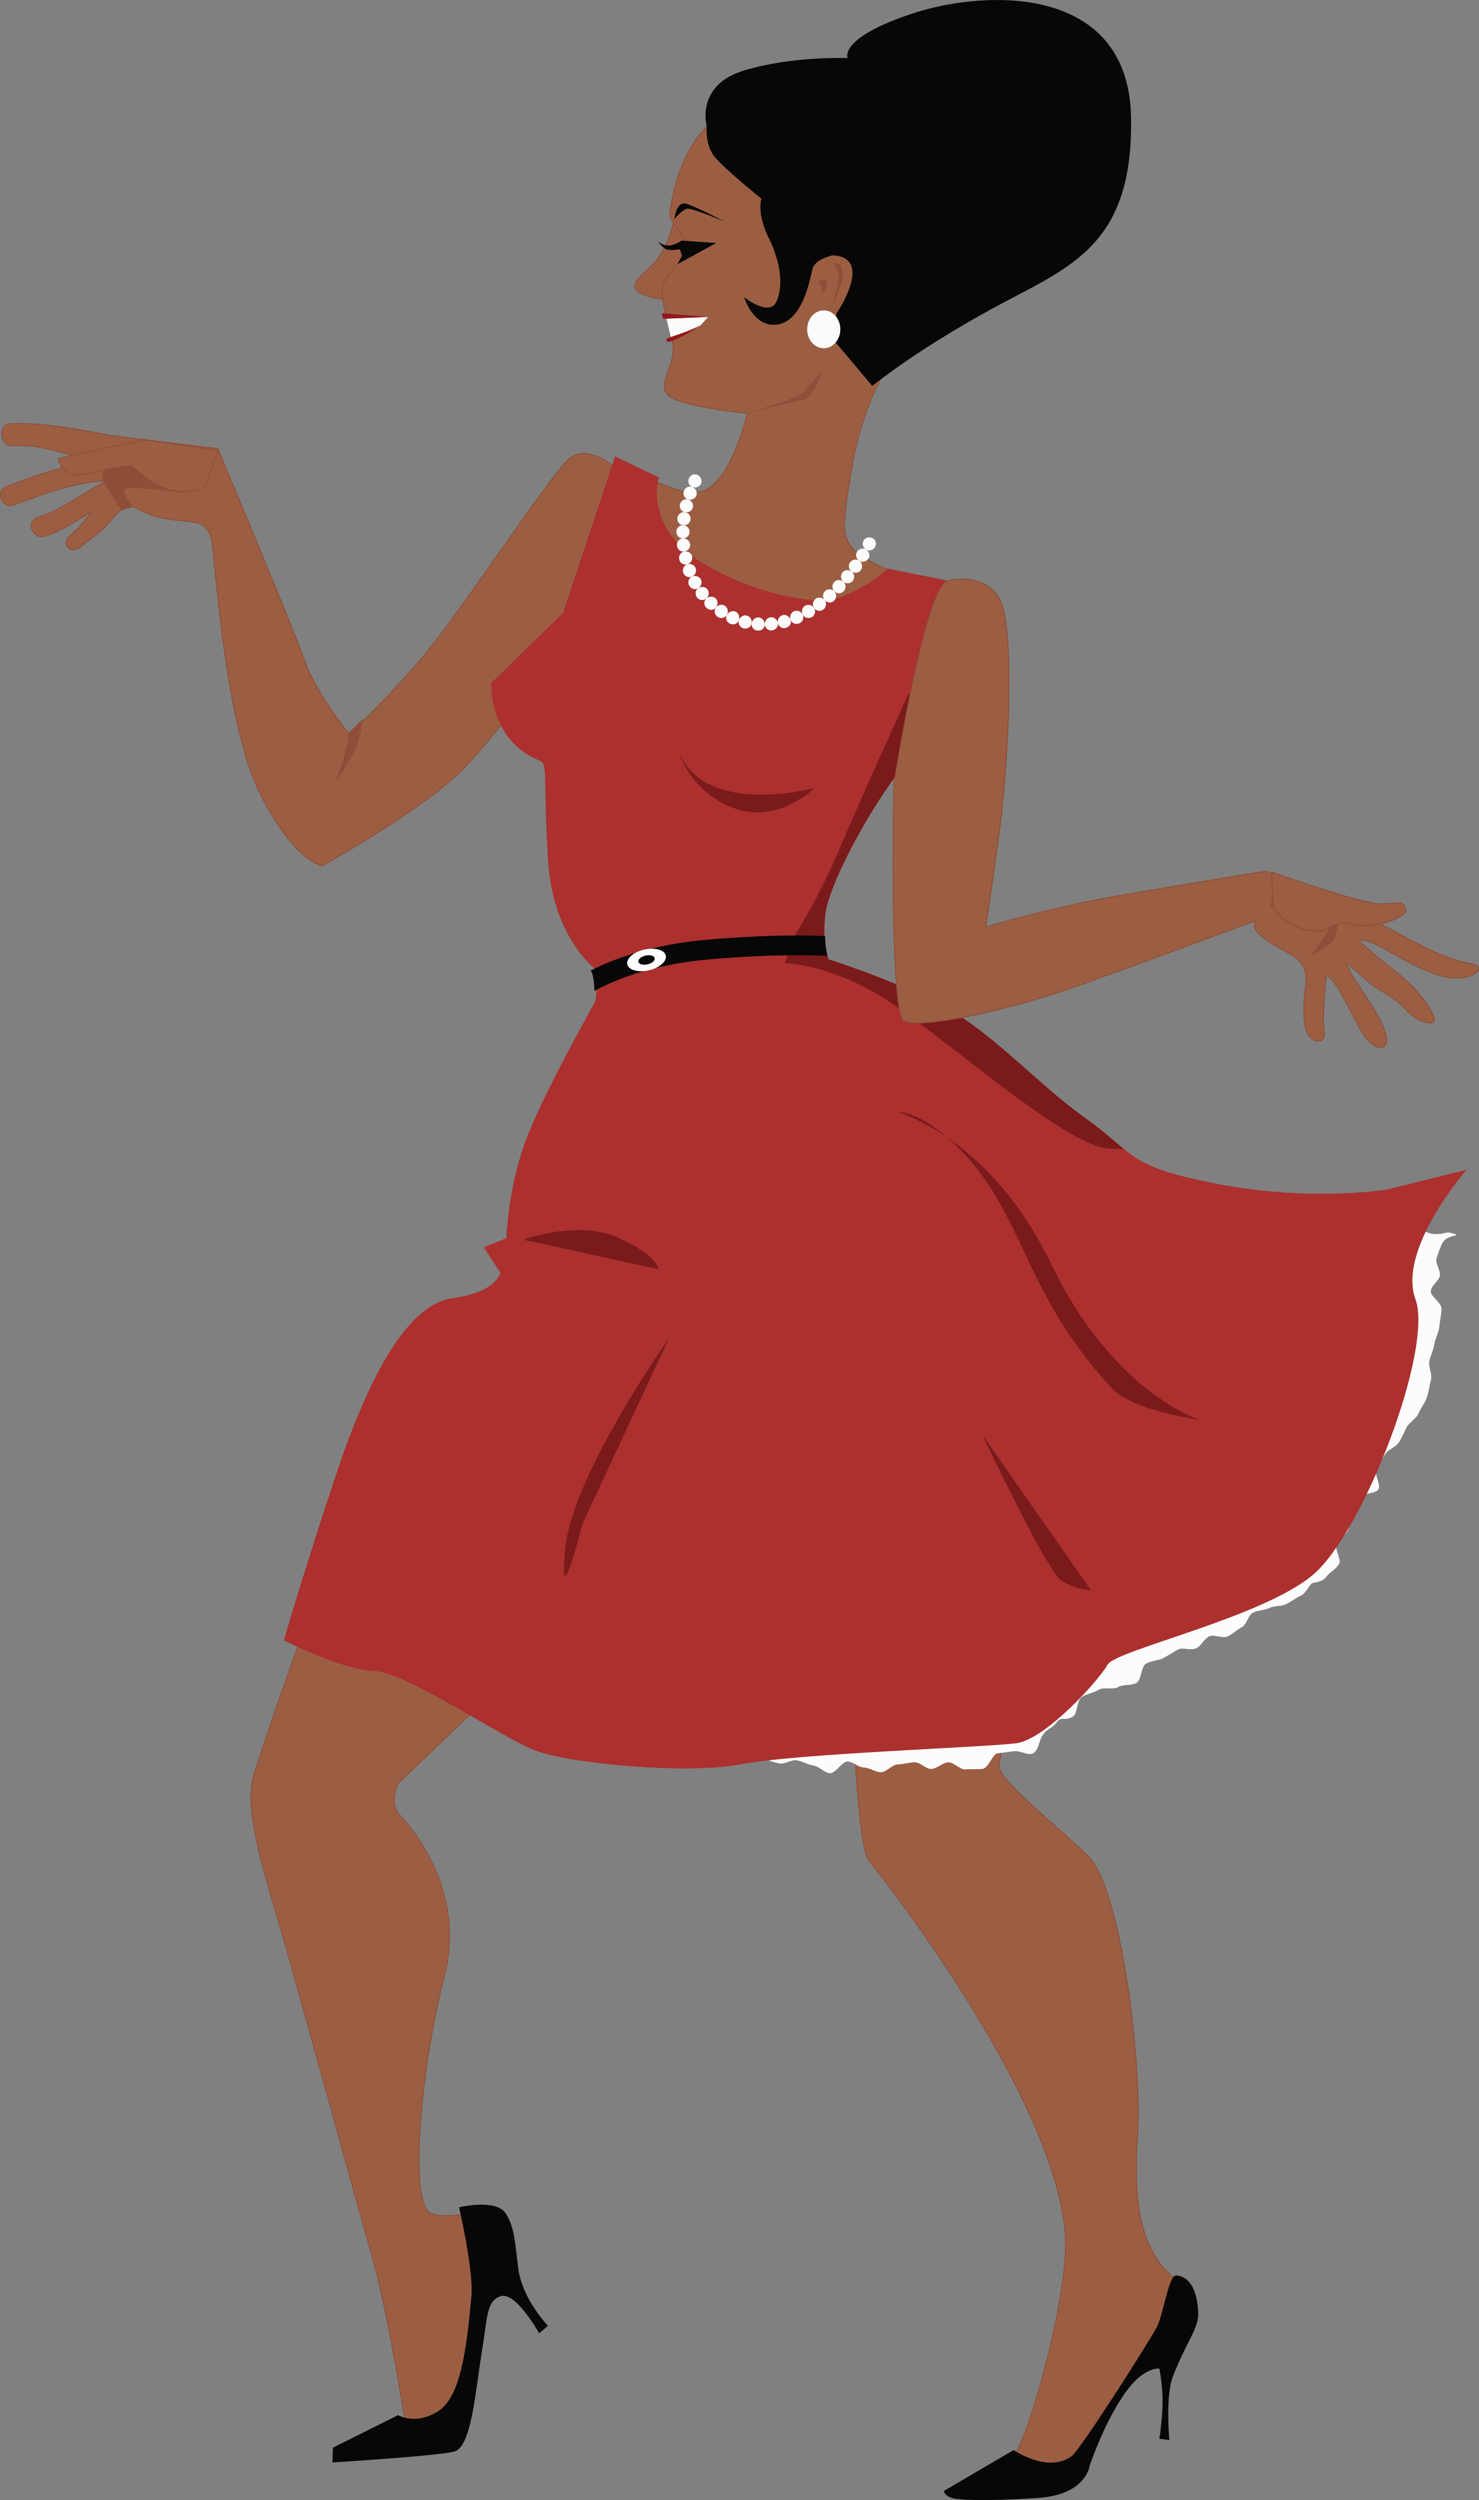 <svg xmlns="http://www.w3.org/2000/svg" width="639.03" height="1080" viewBox="0 0 639.03 1080"><rect x="0" y="0" width="639.03" height="1080" fill="#808080" stroke="none"/><g id="a"/><g id="b"><g id="c"><g id="d"><g><g><g><path d="M245.44 198.62c-8.8 8.25-45.78 64.68-61.31 83.39-15.53 18.71-33.12 35.22-33.12 35.22.0.0-14.38-17.52-19.27-31.54-4.89-14.02-37.62-91.86-37.62-91.86l-46.75-5.75s-28.04-6.1-42.98-4.98c-5.57.41-4.4 9.92 1.14 9.51 12.37-.92 24.03 4.2 36.01 6.81-13.28 1.34-26.27 6.02-38.71 10.75-5.21 1.98-1.94 10.01 3.28 8.03 12.91-4.91 26.49-9.98 40.37-10.47-10.3 4.68-18.95 12.32-30.27 15.89-5.31 1.67-2.01 9.69 3.28 8.03 7.52-2.37 13.88-6.79 20.4-10.78-3.02 3.69-5.87 7.51-9.59 10.57-4.3 3.53.2 8.42 4.53 4.86 4.63-3.81 8.97-6.36 12.72-11 4.04-5 4.5-5.32 10.13-6.42 1.55 1.01 7.91 3.91 9.8 4.35 15.88 3.71 22.56-.73 24.28 12.13 1.73 12.86 6.03 79.13 21.1 108.41 15.07 29.28 26.45 30.21 26.45 30.21.0.0 33.99-18.69 54.8-36.17 20.82-17.47 54.49-69.74 54.49-69.74l19.11-64.47s-13.45-13.23-22.24-4.97z" fill="#9c5e42"/><path d="M139.32 374.16h-.06c-.12-.01-2.96-.29-7.68-4.17-4.33-3.56-11.13-10.99-18.92-26.14-12.67-24.62-17.66-74.55-20.06-98.55-.44-4.39-.79-7.86-1.06-9.92-1.21-9.01-4.78-9.38-12.59-10.18-3.1-.32-6.97-.72-11.55-1.79-1.84-.43-8.07-3.25-9.79-4.34-5.47 1.07-5.95 1.39-9.95 6.33-2.69 3.32-5.67 5.58-8.82 7.96-1.28.97-2.59 1.96-3.93 3.06-2.33 1.91-4.72 1.48-5.88.06-1.02-1.24-1.1-3.4 1.11-5.22 3.13-2.57 5.7-5.75 8.18-8.83.23-.28.46-.57.69-.85-.71.44-1.41.88-2.12 1.32-5.41 3.39-11.01 6.89-17.37 8.89-1.64.52-3.29.16-4.53-.98-1.3-1.19-1.94-3.05-1.59-4.62.3-1.34 1.27-2.33 2.73-2.79 6.65-2.1 12.46-5.66 18.08-9.1 3.63-2.23 7.38-4.52 11.31-6.38-13.79.69-27.36 5.86-39.36 10.42-2.75 1.04-5.01-.6-5.83-2.75-.75-1.98-.32-4.59 2.42-5.63 12.55-4.77 24.89-9.17 37.63-10.64-3.16-.73-6.33-1.62-9.41-2.49-8.23-2.32-16.74-4.72-25.44-4.07-1.62.12-3.02-.57-3.96-1.94-1.13-1.66-1.35-4.02-.52-5.73.63-1.31 1.81-2.1 3.32-2.21 14.8-1.11 42.75 4.92 43.03 4.98l46.85 5.76.04.1c.33.78 32.79 78.01 37.63 91.88 4.58 13.13 17.67 29.55 19.11 31.33 1.73-1.64 18.36-17.48 32.96-35.06 7.31-8.81 19.38-25.98 31.05-42.58 13.17-18.74 25.62-36.45 30.28-40.83 8.83-8.29 22.37 4.84 22.5 4.97l.08.08-19.16 64.62c-.34.52-33.92 52.49-54.52 69.79-20.59 17.29-54.49 36-54.83 36.19l-.05.03zM57.69 218.67l.06.04c1.61 1.05 7.89 3.9 9.74 4.33 4.56 1.06 8.41 1.46 11.5 1.78 7.78.8 11.68 1.2 12.93 10.51.28 2.06.62 5.54 1.06 9.93 2.39 23.97 7.38 73.86 20.02 98.41 14.3 27.79 25.39 29.97 26.25 30.1 1.54-.85 34.54-19.18 54.72-36.12 20.4-17.12 53.57-68.34 54.43-69.68l19.07-64.33c-1.13-1.07-13.69-12.6-21.9-4.89h0c-4.64 4.35-17.07 22.04-30.23 40.77-11.67 16.61-23.74 33.78-31.07 42.61-15.36 18.5-32.96 35.07-33.14 35.23l-.15.14-.13-.16c-.14-.18-14.45-17.71-19.3-31.6-4.75-13.63-36.23-88.54-37.58-91.75l-46.65-5.74c-.3-.06-28.2-6.08-42.94-4.98-1.75.13-2.6 1.16-3.01 2-.77 1.59-.56 3.8.5 5.35.86 1.26 2.14 1.89 3.62 1.78 8.76-.66 17.31 1.75 25.57 4.08 3.43.97 6.98 1.97 10.5 2.73l-.02.37c-13.1 1.32-25.76 5.83-38.66 10.74-2.5.95-2.89 3.33-2.2 5.15.75 1.98 2.83 3.49 5.35 2.53 12.31-4.68 26.25-9.98 40.43-10.49l.08.36c-4.22 1.92-8.24 4.38-12.13 6.76-5.64 3.45-11.47 7.03-18.16 9.14-1.71.54-2.29 1.66-2.48 2.51-.32 1.44.27 3.15 1.48 4.26 1.16 1.06 2.64 1.38 4.16.9 6.31-1.99 11.89-5.48 17.28-8.85 1.02-.64 2.04-1.28 3.07-1.91l.24.28c-.46.57-.93 1.14-1.39 1.71-2.49 3.09-5.07 6.28-8.23 8.88-2.03 1.66-1.99 3.55-1.06 4.69 1.04 1.27 3.21 1.64 5.35-.12 1.34-1.1 2.66-2.1 3.94-3.07 3.14-2.37 6.1-4.62 8.75-7.9 4.1-5.07 4.57-5.37 10.24-6.48h.07z" fill="#8f4e38"/></g><path d="M51.12 194.74s-8.71 9.43-6.53 13.06c2.18 3.63 7.62 12.33 7.62 12.33l5.44-1.27s-5.08-5.62-3.63-7.44c1.45-1.82 24.67 1.45 24.67 1.45l7.26-2.54-8.34-9.43s-17.78-10.88-26.49-6.17z" fill="#8f4e38"/><path d="M156.7 310.84l-.19-.02c-3.7 3.67-6.04 5.87-6.04 5.87.25 6.13-5.74 21.91-5.74 21.91.0.0 8.16-12.52 9.8-17.42 1.63-4.9 2.18-10.34 2.18-10.34z" fill="#8f4e38"/></g><g><path d="M274.5 122.51s-2.59 3.66 7.77 6.16c4.3 1.04 14.75 1 14.75 1l9.68-14.94-4.85-16.23-10.48-3.84s-1.75 10.01-7.5 17.41c-3.75 4.82-8.84 7.77-9.37 10.44z" fill="#9c5e42" fill-rule="evenodd"/><path d="M296.89 129.86c-1.18.0-10.66-.03-14.67-1-4.65-1.12-7.36-2.62-8.04-4.45-.39-1.03.03-1.8.14-1.98.33-1.54 2.03-3.1 4.17-5.07 1.68-1.54 3.58-3.29 5.23-5.41 5.66-7.27 7.45-17.22 7.47-17.32l.04-.23 10.79 3.95 4.9 16.41-.05.07-9.74 15.03h-.23zm-22.24-7.24s-.48.71-.11 1.67c.44 1.17 2.15 2.84 7.77 4.2 4 .96 13.48.99 14.6.99l9.58-14.78-4.79-16.05-10.18-3.73c-.3 1.53-2.25 10.53-7.5 17.27-1.67 2.15-3.58 3.91-5.27 5.46-2.11 1.94-3.78 3.47-4.06 4.9l-.03.07z" fill="#8f4e38"/></g><g><path d="M365.33 587.49s.48 204.71 10.17 216.37c9.68 11.66 82.68 106.7 84.86 163.3.99 25.61-15.41 84.08-21.84 92.86-3.15 4.3-6.65 5.43-6.65 5.43l28.34 1.08s28.97-45.59 38.51-52.07c9.55-6.47 23.33-20.16 10.85-28.74-17.35-11.93-19.94-34.52-18.03-64.38 1.91-29.87-7.2-105.5-21.16-119.25-13.97-13.76-38.63-32.76-38.68-39.16-.05-6.4 36.08-163.41 36.03-170.87-.06-7.46-102.39-4.55-102.39-4.55z" fill="#9c5e42" fill-rule="evenodd"/><path d="M460.31 1066.72l-28.45-1.08-.05-.37s3.49-1.17 6.56-5.36c3.14-4.29 8.89-21.14 13.67-40.06 5.6-22.18 8.57-41.38 8.13-52.69-.9-23.48-14.59-57.51-39.59-98.41-19.82-32.43-40.72-59.34-45.23-64.77-9.62-11.57-10.19-208.12-10.21-216.49v-.18h.18c3.89-.12 95.42-2.64 102.15 3.85.29.28.43.57.43.88.03 3.9-9.68 47.99-19.06 90.63-8.74 39.69-16.99 77.19-16.97 80.24.03 4.3 11.89 14.83 23.35 25.02 5.35 4.75 10.88 9.67 15.28 14 6.19 6.1 12.23 25.66 16.59 53.69 3.74 24.09 5.6 50.5 4.63 65.71-1.65 25.81-.62 51.45 17.95 64.22 3.37 2.32 5.07 5.17 5.06 8.48-.02 7.24-8.23 15.38-15.91 20.58-9.4 6.38-38.17 51.56-38.46 52.01l-.06.09zm-27.59-1.42 27.38 1.04c1.47-2.3 29.24-45.75 38.5-52.03 7.25-4.91 15.72-13.16 15.74-20.27.01-3.18-1.64-5.92-4.9-8.16-8.24-5.67-13.58-14.03-16.31-25.58-2.33-9.85-2.89-21.87-1.8-38.97.97-15.19-.89-41.56-4.63-65.63-4.34-27.95-10.35-47.44-16.48-53.48-4.39-4.33-9.92-9.24-15.26-13.99-12.05-10.71-23.44-20.84-23.47-25.3-.02-3.1 8.23-40.61 16.98-80.33 9.38-42.62 19.08-86.69 19.05-90.55.0-.21-.11-.41-.32-.62-6.48-6.25-96.98-3.88-101.7-3.76.02 7.15.72 204.74 10.12 216.06 4.52 5.44 25.43 32.37 45.26 64.82 11.24 18.4 20.27 35.48 26.81 50.77 8.01 18.71 12.33 34.8 12.83 47.82.44 11.34-2.53 30.58-8.14 52.8-4.87 19.27-10.52 35.79-13.73 40.19-2.28 3.11-4.71 4.58-5.94 5.17z" fill="#8f4e38"/></g><path d="M581.53 534.09c3.81-1.19 3.27.65 7.26.65s3.99-4.54 7.97-4.54 3.99 1.1 7.98 1.1 3.99.38 7.98.38 4 1.43 7.99 1.43 3.8-1.42 7.58-.13c3.36 1.15-2.84.14-4.97 3.82-1.02 1.78-1.79 4.32-2.63 6.82-.7 2.08 1.74 4.94 1.44 7.45-.26 2.2-4.15 4.49-3.92 6.99.21 2.26 4.67 4.68 4.63 7.44-.03 2.38-.75 5.05-.97 7.7-.2 2.42-1.76 4.89-2.12 7.47-.35 2.45-1.66 4.82-2.18 7.34-.49 2.45 1.35 5.55.7 8.02-.64 2.44-.95 5.18-1.75 7.58-.8 2.42-2.64 4.63-3.61 6.95-.99 2.36-4 3.83-5.17 6.03-1.21 2.28-2.09 4.72-3.5 6.75-1.28 1.85-4.52 2.75-5.83 4.97-1.18 2-2.51 4.14-3.7 6.35-1.12 2.08 1.99 6.44.88 8.64-1.09 2.14-7.58 1.63-8.65 3.81-1.07 2.18-1.12 4.88-2.17 7.04-1.08 2.22-1.34 4.79-2.4 6.92-1.11 2.25-3.78 3.58-4.85 5.64-1.19 2.29 2.2 6.89 1.08 8.85-1.35 2.35-4.12 3.63-5.36 5.34-1.9 2.62-4.51 2.43-6.08 2.96-1.48.49-2.64 4.38-5.47 5.65-1.93.87-3.84 2.41-6.19 3.53-2.03.97-4.89.53-7.13 1.62-2.08 1.01-4.81.9-6.98 1.97-2.13 1.04-2.72 5.26-4.86 6.31-2.16 1.07-3.94 2.9-6.05 3.93-2.21 1.09-5.93-1.01-7.98.0-2.29 1.12-3.53 4.12-5.5 5.07-2.49 1.2-5.87-.31-7.64.47-1.83.81-4.02 2.43-6.73 3.86-2.09 1.1-5.09 1.07-7.5 2.41-2.17 1.2-1.87 7.02-4.17 8.33-2.22 1.26-5.63.48-7.87 1.78-2.26 1.31-6.12-.15-8.29 1.13-2.33 1.36-5.13 1.76-7.22 3-2.47 1.46-1.99 7.38-3.91 8.53-4.04 2.42-4.77-.42-7.16 2.6-2.55 3.23-3.35 1.92-6.08 5.6-1.51 2.03-1.47 5.91-3.81 7.58-2.16 1.54-5.55-1.1-8.42-.75-1.9.23-4.32.59-7.2.94-2.17.27-3.91 6.41-6.53 6.71-2.27.26-4.78-.02-7.32.23-2.32.23-5.09-3.28-7.59-3.07-2.35.2-4.6 2.68-7.07 2.86-2.37.16-4.98-3.02-7.45-2.89-2.39.12-4.76.86-7.21.94-2.41.08-4.77 3.33-7.21 3.35-2.43.02-4.86-1.95-7.28-1.99-2.44-.05-4.73-2.53-7.14-2.64-2.32-.12-5.23 5.37-7.77 5.06-2.35-.28-4.53-2.91-7.01-3.32-2.37-.39-4.62-1.72-7.06-2.21-2.38-.47-5.42 1.86-7.82 1.32-9.56-2.17-20.14-9.45-31.36-11.34 3.07.51-11.06-4.25-7.97-2.29-1.24-.78-7.25-.05-9.52-1.33 3.4 2.77 44.9-35.98 48.47-38.93 12.89-10.65 27.99-18.16 42.28-26.67 47.91-28.55 86.19-71.5 134.16-99.77 24.21-14.27 41.43-38.78 68.95-47.36z" fill="#fcfcfc" fill-rule="evenodd"/><g><path d="M309.81 600.69s-59.52 94.13-92.54 126.15c-33.02 32.02-45.11 43.38-45.11 43.38.0.0-4.53 8.38.63 13.88 5.16 5.5 28.83 32.92 19.11 69.94-9.7 37.03-15.92 98.7-5.37 102.23 10.55 3.53 26.84-5.55 28.6 6.24 1.76 11.79-13.24 47.59-13.71 62.5-.48 14.92 4.38 30.01-6.28 29.67-10.66-.33-19.12-2.74-19.12-2.74.0.0-7.97-51.45-14.69-75.13-6.71-23.68-35.41-128.07-41.19-147.45-5.79-19.39-14.5-47.39-10.86-61.15 3.64-13.76 40.67-119.45 58.94-157.27 18.26-37.83 141.58-10.26 141.58-10.26z" fill="#9c5e42" fill-rule="evenodd"/><path d="M195.5 1054.87c-.12.0-.24.0-.36.0-10.56-.33-19.08-2.72-19.16-2.74l-.12-.03-.02-.12c-.08-.51-8.04-51.71-14.68-75.11-2.53-8.9-8.08-28.94-14.51-52.14-10.28-37.07-23.07-83.22-26.68-95.31l-.73-2.45c-5.75-19.23-13.63-45.56-10.13-58.8 3.48-13.18 40.25-118.59 58.95-157.3 4.19-8.68 14.27-14.63 29.96-17.66 12.52-2.42 28.62-3.01 47.86-1.76 32.75 2.14 63.66 8.99 63.97 9.06l.26.06-.14.23c-.6.94-59.91 94.51-92.56 126.18-31.97 31.01-44.47 42.78-45.09 43.36-.27.52-4.25 8.45.61 13.64 2.81 3 9.92 11.25 15.17 23.2 6.77 15.41 8.11 31.2 3.99 46.92-4.88 18.62-8.82 43-10.28 63.64-1.61 22.82.13 36.81 4.78 38.36 4 1.34 8.79.85 13.43.38 7.3-.74 14.19-1.44 15.3 6.01.95 6.37-3 19.82-6.81 32.84-3.29 11.21-6.68 22.8-6.9 29.7-.13 3.99.12 7.92.36 11.72.47 7.3.87 13.6-1.91 16.47-1.09 1.12-2.58 1.67-4.56 1.67zm-19.3-3.08c1.05.29 9.11 2.39 18.95 2.7 2.05.07 3.57-.44 4.64-1.55 2.66-2.75 2.27-8.98 1.81-16.18-.24-3.81-.49-7.75-.37-11.75.22-6.94 3.62-18.56 6.92-29.79 3.8-12.98 7.74-26.39 6.8-32.68-1.06-7.1-7.47-6.45-14.89-5.69-4.67.48-9.51.97-13.58-.4-10.77-3.6-4.44-65.5 5.25-102.46 9.41-35.87-12.22-62.47-19.07-69.77-5.19-5.54-.7-14.02-.66-14.1l.04-.05c.12-.11 12.47-11.72 45.11-43.37 31.84-30.88 89.08-120.71 92.36-125.88-3.08-.67-32.54-6.96-63.66-8.99-19.21-1.25-35.28-.67-47.76 1.75-15.56 3.01-25.55 8.89-29.69 17.46-18.69 38.7-55.44 144.07-58.92 157.24-3.47 13.13 4.39 39.41 10.13 58.6l.73 2.45c3.61 12.09 16.4 58.24 26.68 95.31 6.43 23.2 11.99 43.23 14.51 52.14 6.49 22.87 14.23 72.24 14.67 75.04z" fill="#8f4e38"/></g><g><path d="M389.66 149.3s-15.36 18.21-21.07 49.99c-5.32 29.6-4.53 33.02.65 38.54 5.18 5.52 25.33 12.59 25.33 12.59l-76.11 34.03-52.94-54.2 6.71-28.11s21.26 13.22 31.37 10.02c12.5-3.95 19.28-33.59 19.28-33.59.0.0-27.12-2.66-33.54-7.31-6.43-4.64 2.66-12.83 1.42-22.4-1.6-12.38-8.35-22.39-2-29.95 6.39-7.59 9.03-13.55 9.03-13.55.0.0-8.41-9.38-8.3-12.59.1-3.21 2.59-24.61 15.88-38.12 13.29-13.52 31.87-24.71 62.44-8.74 30.58 15.98 40.46 76.31 31.52 87.82-8.94 11.5-9.68 15.55-9.68 15.55z" fill="#9c5e42" fill-rule="evenodd"/><path d="M318.42 284.69l-53.11-54.37 6.8-28.48.23.14c.21.13 21.3 13.14 31.21 10 11.7-3.7 18.45-30.56 19.1-33.24-2.77-.28-27.25-2.87-33.42-7.32-3.77-2.72-2.36-6.64-.74-11.18 1.22-3.41 2.61-7.27 2.08-11.35-.51-3.93-1.52-7.57-2.5-11.09-2.06-7.4-3.85-13.78.55-19.01 5.82-6.91 8.55-12.54 8.95-13.4-.93-1.05-8.37-9.52-8.27-12.63.15-4.81 3.3-25.4 15.94-38.25 8.29-8.43 16.18-13.35 24.83-15.48 11.44-2.82 23.81-.62 37.84 6.7 21.92 11.45 30.31 43.07 32.36 52.49 3.52 16.17 3.21 30.48-.78 35.61-8.78 11.3-9.63 15.43-9.64 15.47v.05l-.04.04c-.15.18-15.39 18.54-21.03 49.9-5.23 29.13-4.66 32.77.6 38.38 5.09 5.43 25.05 12.47 25.25 12.54l.46.16-76.67 34.28zm-52.69-54.49 52.78 54.03 75.55-33.78c-3.09-1.11-20.16-7.38-24.95-12.48-5.37-5.73-5.97-9.4-.7-38.71 5.53-30.78 20.29-49.09 21.08-50.05.12-.52 1.26-4.72 9.7-15.58 3.86-4.97 4.15-19.48.71-35.3-2.04-9.38-10.4-40.86-32.16-52.23-31.42-16.41-49.75-3.97-62.22 8.7-12.55 12.76-15.68 33.21-15.83 37.99-.1 3.1 8.17 12.36 8.25 12.45l.08.09-.05.11c-.03.06-2.73 6.08-9.06 13.6-4.27 5.07-2.51 11.36-.48 18.65.99 3.53 2 7.18 2.52 11.14.54 4.17-.86 8.08-2.1 11.53-1.64 4.57-2.93 8.18.6 10.73 6.31 4.56 33.18 7.24 33.45 7.27l.22.02-.05.21c-.28 1.21-6.95 29.79-19.41 33.73-1.12.36-2.38.51-3.72.51-10.17.0-25.43-9.1-27.59-10.42l-6.63 27.75z" fill="#8f4e38"/></g><path d="M355.18 160.03s-3.65 12.03-8.02 12.75c-4.37.73-26.23 6.19-26.23 6.19.0.0 23.68-6.56 26.23-9.47 2.55-2.91 8.02-9.47 8.02-9.47z" fill="#8f4e38" fill-rule="evenodd"/><g><path d="M362.96 114.16s2.5 3.57.35 8.93c-2.14 5.36-3.57 8.21-3.57 8.21.0.0 3.57-11.43 2.5-13.57-1.07-2.14-2.5-4.28-2.5-4.28l3.21.71z" fill="#8f4e38" fill-rule="evenodd"/><path d="M355.45 120.59s-2.86.72-1.07 2.5c1.79 1.79.0 3.57.0 3.57 2.86-.71 4.64-6.07 1.07-6.07z" fill="#8f4e38" fill-rule="evenodd"/></g><path d="M265.75 197.13l18.91 9.13s-6.6 20.4 17 35.74c19.38 12.6 45.33 18.72 57.11 16.96 11.79-1.76 24.91-13.29 24.91-13.29l25.44 5.07s-10.72 69-22.98 85.68c-12.26 16.68-28.13 46.05-29.6 58.8-1.47 12.75 1.53 19.25 1.53 19.25.0.0 23.24 7.14 46.35 18.54 23.11 11.4 42.64 34.42 64.55 50.05 21.91 15.62 17.47 20.82 57.77 28.5 40.29 7.67 72.46 2.3 72.46 2.3l34.4-8.51s-29.89 34.26-22.04 55.84c7.85 21.58-22.39 100.63-44.31 119.14-21.92 18.51-85.3 32.5-88.7 38.79-3.4 6.29-26.62 32.22-39.48 33.94-12.85 1.73-95.08 4.46-118.69 9.04-23.62 4.59-74.67-.23-89.42-6.03-14.75-5.8-55.47-33.76-69.32-34.2-13.85-.44-38.98-13.29-38.98-13.29.0.0 8.64-30.07 22.78-72.29 14.14-42.22 30.82-72.89 50.1-75.49 19.29-2.58 20.62-11.08 20.62-11.08l-7.12-10.89 9.73-3.96s.65-20.25 7.68-40.29c7.03-20.04 30.76-61.96 30.76-61.96l1.47-12.75s-19.84-13.43-21.93-48.7c-2.08-35.27-.01-40.31-3.21-42.44-22.39-8.53-21.36-33.65-21.36-33.65l31.14-30.37 22.41-67.56z" fill="#ab302e" fill-rule="evenodd"/><path d="M409.13 491.29c-7.41-6.47-14.84-10.61-22.04-11.18.0.0 9.37 2.48 22.04 11.18zm76.36 5.01c-4.3-3.49-8.76-7.72-16.52-13.25-21.91-15.63-41.45-38.65-64.55-50.05-23.11-11.4-46.35-18.54-46.35-18.54.0.0-3-6.49-1.53-19.25 1.47-12.75 17.34-42.12 29.6-58.8 4.69-6.39 9.16-20.45 12.89-35.37l-6.61-1.13s-21.33 46.91-29.85 67.17c-8.53 20.26-18.32 35.57-18.32 35.57l-5.14 13.48s20.26.0 45.84 17.06c25.59 17.06 75.7 61.84 93.83 62.9 1.94.12 4.22.18 6.7.21zm-26.96 186.38c6.4 4.26 12.8 4.26 12.8 4.26l-46.92-67.17s27.72 58.64 34.12 62.91zm-206.84-24.53 37.32-79.96s-41.58 58.64-44.78 90.63c-3.19 31.98 7.47-10.67 7.47-10.67zm202.58-111.95c-13.85-28.81-31.43-45.51-45.13-54.93 34.28 29.95 30.39 64.75 71.55 108.7 8.78 9.37 37.55 13.39 37.55 13.39.0.0-37.32-11.73-63.97-67.17zm-187.65-11.73c-17.06-7.46-40.52 1.06-40.52 1.06l58.64 12.79s-1.07-6.39-18.12-13.86z" fill="#7a1a1b"/><g><path d="M437.98 1058.39l-30.23 17.69s.51 2.91 5.83 3.46c10.01 1.05 28.85.03 35.75-.54 20.11-1.63 21.48-13.84 21.48-13.84.0.0 7.31-21.96 17.61-34.43 6.66-8.06 12.47-7.59 12.47-7.59.0.0 1.96 8.8 1.29 18.43-.68 9.63-1.29 11.94-1.29 11.94l4.34.54s-1.75-19.14 1.58-27.59c6.01-15.25 11.09-20.62 10.89-27.18-.19-6.56-1.98-15.67-9.49-16.33-3.29-.3-5.53 17-8.44 22.44-2.92 5.44-32.59 52.64-36.84 55.72-10.26 7.42-24.95-2.71-24.95-2.71z" fill="#070707" fill-rule="evenodd"/><path d="M198.37 953.5s16.1-3.82 20.17 2.72c4.06 6.53 4 13.37 5.42 23.94 1.77 13.15 12.8 24.54 12.8 24.54l-3.8 3.26s-10-18-16.47-16.07c-6.46 1.93-5.77 8.89-8.41 24.81-2.64 15.92-4.33 40.47-11.85 42.36-7.53 1.9-52.58 4.67-52.58 4.67l.2-6.39 28.18-14.04s7.32 4.5 17.12-1.59c9.8-6.09 12.41-26.35 14.54-49.81 1.01-11.08-5.33-38.38-5.33-38.38z" fill="#070707" fill-rule="evenodd"/></g><g><path d="M635.95 416.42c-18.69-3.26-35.91-17.52-53.4-23.3l-35.29-16.71s-.79.11-2.26.31c0-.04.02-.08.03-.13-10.31 1.67-36.66 5.99-61.67 10.34-31.99 5.57-57.47 13.54-57.47 13.54.0.0 1.38-8.73 5.63-39.31 4.26-30.58 7.31-91.92-.02-103.12-7.33-11.2-21.71-7.27-21.71-7.27-9.9.79-23.63 88.11-23.63 88.11.0.0-2.03 98.67 4.44 102.17 6.47 3.49 44.01-4.09 75.08-15.17 25.94-9.25 64.25-23.46 76.19-27.9.0-.05.01-.11.02-.16.41-.13.63-.2.63-.2.0.0-2.67 3.62 4.04 7.95 1.82 1.72 9.1 5.57 10.42 6.3 6.9 3.81 7.95 8.56 7.06 14.88-.86 6.08-1.15 11.53.09 17.63 1.3 6.41 9.28 7.48 7.98 1.09-.83-4.08.39-20.09 1-24.16 2.63.57 7.23 9.09 13.87 21.98 6.17 11.97 13.23 11.11 11.97 4.72-2.06-10.51-13.62-22.57-17.6-32.33 3.17 2.72 6.32 5.47 9.54 8.17 7.08 5.94 10.8 5.9 16.77 12.55 4.63 5.18 14.88 8.71 11.25 1.45-3.68-7.35-10.84-14.38-17.83-19.66-4.82-3.64-9.25-7.61-13.77-11.52.07-.14.15-.29.23-.44 6.4-.95 20.83 11.77 36.31 15.65 11.43 2.86 19.58-4.14 12.1-5.44z" fill="#9c5e42"/><path d="M596.5 452.78c-2.49.0-6.27-2.77-9.69-9.42-6.26-12.14-10.92-20.86-13.54-21.82-.63 4.4-1.79 19.85-.97 23.87.44 2.2-.2 3.31-.82 3.85-.79.7-1.98.86-3.25.43-1.67-.56-3.67-2.25-4.29-5.3-1.34-6.6-.84-12.41-.09-17.69.85-6.04.0-10.85-6.96-14.69-.14-.08-.34-.19-.6-.33-2.25-1.22-8.21-4.45-9.85-6-2.67-1.71-4.21-3.55-4.56-5.43-.19-1.05.04-1.86.25-2.32l-.05.02-.02.16-.11.04c-7.93 2.95-48.87 18.15-76.19 27.9-31.4 11.2-68.67 18.71-75.23 15.16-6.5-3.51-4.63-98.31-4.54-102.34.56-3.6 13.86-87.4 23.8-88.29.59-.15 14.71-3.65 21.91 7.36 7.39 11.3 4.23 73.27.05 103.25-3.78 27.21-5.31 37.22-5.58 39.01 2.95-.9 27.4-8.27 57.2-13.45 24.91-4.34 51.43-8.68 61.67-10.34l.28-.04-.03.13 2.04-.28 35.34 16.73c7.38 2.44 14.89 6.49 22.15 10.4 10.04 5.41 20.43 11.01 31.2 12.89h0c2.1.37 2.78 1.13 2.97 1.7.21.61.0 1.28-.62 1.94-1.81 1.96-7.51 3.93-14.53 2.17-7.87-1.97-15.31-6.13-21.87-9.8-5.99-3.35-11.18-6.25-14.28-5.86-.02.03-.04.07-.05.1-.02.04-.04.07-.06.11.73.63 1.47 1.27 2.2 1.91 3.67 3.19 7.46 6.49 11.45 9.5 4.81 3.64 13.54 11.04 17.88 19.73 1.27 2.53.75 3.59.1 4.04-2.02 1.37-8.24-1.44-11.67-5.27-3.41-3.8-6.03-5.37-9.07-7.2-2.18-1.31-4.65-2.79-7.67-5.33-2.2-1.85-4.4-3.74-6.53-5.58-.79-.68-1.59-1.37-2.38-2.05 1.69 3.84 4.44 7.97 7.35 12.33 4.29 6.45 8.73 13.11 9.94 19.28.46 2.36-.19 4.16-1.7 4.68-.29.1-.6.15-.94.15zm-23.55-31.72.2.04c2.75.6 7.33 9.13 14 22.08 3.79 7.35 7.92 9.86 10.16 9.08 1.32-.46 1.87-2.08 1.45-4.24-1.19-6.09-5.61-12.72-9.88-19.14-3.11-4.66-6.04-9.07-7.71-13.15l.31-.22c1 .86 2.01 1.72 3.01 2.59 2.13 1.83 4.33 3.73 6.53 5.58 3 2.52 5.35 3.93 7.62 5.29 3.07 1.84 5.72 3.43 9.16 7.27 3.26 3.64 9.31 6.47 11.16 5.21.95-.65.4-2.28-.23-3.54-4.31-8.62-12.98-15.98-17.77-19.59-4-3.02-7.8-6.33-11.47-9.52-.77-.67-1.54-1.34-2.31-2.01l-.11-.1.06-.13c.04-.09.09-.17.13-.26.03-.06.07-.12.1-.18l.05-.09h.1c3.22-.49 8.25 2.32 14.62 5.88 6.54 3.66 13.95 7.8 21.77 9.76 6.87 1.72 12.41-.17 14.15-2.06.36-.39.74-.97.54-1.56-.23-.67-1.18-1.19-2.67-1.45h0c-10.83-1.89-21.24-7.5-31.31-12.93-7.25-3.91-14.74-7.95-22.11-10.38l-35.26-16.69-2.47.34.02-.12c-10.44 1.7-36.71 6-61.4 10.29-31.61 5.5-57.19 13.45-57.45 13.53l-.3.09.05-.31c.01-.09 1.42-9.08 5.63-39.31 4.17-29.93 7.35-91.77.01-102.99-7.16-10.95-21.36-7.23-21.5-7.19h-.04c-9.63.77-23.32 87.08-23.46 87.95-.02.96-1.95 98.57 4.34 101.97 6.37 3.44 44.18-4.22 74.92-15.19 27.19-9.7 67.89-24.81 76.08-27.86l.02-.17 1.31-.42-.35.48s-.7.98-.42 2.48c.33 1.77 1.81 3.52 4.41 5.19 1.64 1.54 7.57 4.75 9.8 5.96.26.14.47.25.61.33 7.15 3.95 8.03 8.88 7.16 15.08-.74 5.25-1.24 11.02.09 17.56.59 2.89 2.47 4.48 4.04 5.01 1.14.38 2.18.25 2.87-.35.77-.68 1.01-1.92.7-3.49-.84-4.13.38-20.13 1-24.22l.03-.2z" fill="#8f4e38"/></g><path d="M550.44 387.03l-1.82 4.35s6.15 3.54 10.25 6.8c4.1 3.27 7.52-.27 7.52-.27l7.06 1.09s1.37 2.45-1.14 5.71c-2.51 3.27-5.47 7.89-5.47 7.89.0.0 8.66-4.62 9.57-6.8.91-2.18 2.05-7.62 2.05-7.62l-.91-4.35s-22.78-12.24-27.1-6.8z" fill="#8f4e38" fill-rule="evenodd"/><g><path d="M549.76 385.2s-1.85 8.84 7.23 13.51c17.55 9.02 16.77-2.3 26.2.37 9.44 2.67 25.55-2.6 24.14-6.49-1.41-3.89-2.07-2.19-10.68-2.12-8.6.08-47.19-13.74-47.19-13.74.0.0.15 4.8.3 8.47z" fill="#9c5e42" fill-rule="evenodd"/><path d="M568.49 402.48c-2.75.0-6.38-.89-11.59-3.57-8.87-4.56-7.45-13.16-7.35-13.71-.14-3.63-.29-8.4-.3-8.45v-.32l.29.11c.38.14 38.44 13.73 47.04 13.73h.07c2.49-.02 4.34-.18 5.69-.3 3.34-.29 4.14-.36 5.2 2.56.26.72.02 1.48-.71 2.26-3.12 3.35-15.48 6.84-23.69 4.51-3.62-1.03-5.73.07-7.96 1.23-1.82.95-3.76 1.96-6.69 1.96zm-18.79-25.44c.04 1.13.16 5.07.29 8.16v.05c-.02.09-1.71 8.74 7.11 13.27 10.56 5.43 14.45 3.4 17.89 1.62 2.31-1.2 4.49-2.33 8.27-1.26 7.82 2.22 20.22-1.13 23.26-4.39.61-.66.82-1.27.62-1.82-.95-2.61-1.38-2.57-4.76-2.27-1.35.12-3.21.28-5.72.3-8.25.07-43.1-12.27-46.97-13.65z" fill="#8f4e38"/></g><g><path d="M25.25 198.02s.88 9.67 12.75 6.59c11.87-3.08 18.91-3.52 18.91-3.52.0.0 7.92 8.35 16.7 10.55 8.79 2.2 14.95-1.32 14.95-1.32l5.55-15.62s-29.73-4.6-31.05-4.6-37.81 7.91-37.81 7.91z" fill="#9c5e42" fill-rule="evenodd"/><path d="M79.36 212.55c-1.75.0-3.7-.2-5.79-.72-8.33-2.08-15.97-9.75-16.73-10.54-.84.06-7.77.65-18.79 3.5-4.04 1.05-7.26.75-9.58-.88-3.03-2.13-3.39-5.72-3.4-5.88l-.02-.17.16-.04c1.49-.32 36.52-7.92 37.85-7.92s29.87 4.42 31.08 4.6l.22.03-5.65 15.9-.06.03s-3.69 2.06-9.3 2.06zm-22.37-11.65.06.06c.08.08 7.98 8.34 16.61 10.5 8.17 2.04 14.1-.92 14.75-1.27l5.45-15.34c-2.75-.42-29.57-4.56-30.8-4.56-1.02.0-24.94 5.13-37.6 7.87.11.72.7 3.66 3.22 5.44 2.23 1.56 5.34 1.84 9.26.82 11.75-3.05 18.87-3.52 18.94-3.52h.09z" fill="#8f4e38"/></g><path d="M306.77 414.39c16.1-1.36 28.62-1.75 37.64-1.75 5.8.0 10.14.16 13.08.32-.47-1.93-.94-4.8-1.01-8.59-3-.14-7.01-.26-12.07-.26-9.28.0-22.04.4-38.38 1.78-25.08 2.12-41.92 8.82-50.86 13.4 1.52 1.37 1.69 8.79 1.69 8.79 7.1-3.97 23.57-11.46 49.9-13.68z" fill="#070707"/><path d="M309.53 104.95c-.89.0-15.04-1.01-15.04-1.01.0.0-3.03 2.14-5.71 2.14s-4.64-1.96-4.64-1.96c0 0 2.32 3.39 4.28 3.75 1.97.36 5.35-.18 5.35-.18l.9 2.86-1.97 3.57 16.82-9.17z" fill="#070707" fill-rule="evenodd"/><path d="M293.27 324.45s4.26 17.06 23.46 24.52c19.19 7.46 35.18-8.53 35.18-8.53.0.0-47.98 12.79-58.64-15.99z" fill="#7a1a1b" fill-rule="evenodd"/><path d="M287.67 412.79c-.57-2.47-4.75-3.63-9.35-2.58-4.6 1.05-7.86 3.91-7.3 6.38.56 2.47 4.75 3.63 9.34 2.58 4.6-1.05 7.86-3.91 7.3-6.38zm-7.89 3.8c-1.94.44-3.71-.05-3.95-1.09-.24-1.05 1.14-2.25 3.08-2.7 1.94-.44 3.71.04 3.95 1.09.24 1.05-1.14 2.25-3.08 2.7z" fill="#fcfcfc"/><path d="M359.84 110.28s-7.72 1.6-8.78 5.86c-1.06 4.26-3.99 21.83-14.64 23.96-10.65 2.13-14.91-11.71-14.91-11.71.0.0 10.65 8.52 13.84 2.13 3.19-6.39 2.13-17.04-3.19-27.68-5.32-10.65-3.19-17.04-3.19-17.04.0.0-15.97-12.78-20.23-18.1-4.26-5.32-3.35-13.02-3.35-13.02.0.0-5.17-17.86 16.13-24.25 21.3-6.39 44.72-5.32 44.72-5.32.0.0-4.26-8.52 27.69-19.17 31.94-10.65 93.7-12.78 94.76 44.72 1.05 56.81-27.68 64.95-60.69 83.05-33.01 18.1-51.11 33.01-51.11 33.01l-17.04-20.23 1.61-11.11s16.49-24.03-1.61-25.09z" fill="#070707" fill-rule="evenodd"/><path d="M363.08 142.26c0 4.52-3.21 8.18-7.16 8.18s-7.16-3.67-7.16-8.18 3.2-8.19 7.16-8.19 7.16 3.66 7.16 8.19z" fill="#fcfcfc"/><path d="M287.97 137.7 305.94 136.9 302.75 140.49 289.97 146.08 287.97 137.7z" fill="#fcfcfc" fill-rule="evenodd"/><path d="M285.97 135.3 286.37 137.7 305.94 136.9 285.97 135.3z" fill="#94171c" fill-rule="evenodd"/><path d="M288.37 146.08s-1.2 1.2.4 1.6c1.6.4 12.38-5.99 12.38-5.99l-12.78 4.39z" fill="#94171c" fill-rule="evenodd"/><g><path d="M299.13 210.38c-1.49-.58-2.13-2.25-1.46-3.76.67-1.5 2.36-2.15 3.77-1.44 1.41.71 2.06 2.39 1.45 3.76-.6 1.36-2.31 2-3.76 1.44z" fill="#fcfcfc"/><path d="M297.3 215.76c-1.55-.44-2.36-2.07-1.81-3.62.55-1.56 2.18-2.35 3.64-1.76 1.46.59 2.25 2.21 1.76 3.61-.5 1.4-2.11 2.19-3.6 1.77z" fill="#fcfcfc"/><path d="M295.99 221.28c-1.56-.28-2.63-1.84-2.17-3.44.41-1.61 1.97-2.55 3.48-2.09 1.51.46 2.44 1.99 2.08 3.42-.41 1.42-1.83 2.38-3.38 2.11z" fill="#fcfcfc"/><path d="M295.26 226.91c-1.54-.1-2.83-1.56-2.56-3.2.26-1.65 1.74-2.74 3.29-2.43 1.55.3 2.61 1.73 2.38 3.18-.25 1.45-1.5 2.56-3.11 2.45z" fill="#fcfcfc"/><path d="M295.14 232.59c-1.58.08-2.89-1.22-2.92-2.9.08-1.67 1.47-2.92 3.04-2.78 1.58.14 2.75 1.43 2.67 2.89.04 1.46-1.21 2.7-2.79 2.78z" fill="#fcfcfc"/><path d="M295.68 238.24c-1.55.27-2.98-.86-3.18-2.53-.25-1.67 1.1-3.08 2.65-3.12 1.6-.05 2.81 1.11 3.04 2.55.17 1.44-.95 2.83-2.51 3.11z" fill="#fcfcfc"/><path d="M297 243.76c-1.5.48-3.2-.43-3.51-2.09-.36-1.65.6-3.18 2.19-3.43 1.53-.23 3.07.72 3.37 2.13.25 1.43-.54 2.91-2.05 3.39z" fill="#fcfcfc"/><path d="M299.02 249.07c-1.42.68-3.13-.03-3.81-1.59-.54-1.61.28-3.28 1.79-3.72 1.52-.44 3.1.31 3.55 1.69.58 1.31-.11 2.94-1.53 3.62z" fill="#fcfcfc"/><path d="M301.76 254.04c-1.34.9-3.13.45-3.95-1.05-.88-1.47-.24-3.27 1.2-3.91 1.43-.64 3.04-.08 3.79 1.14.68 1.26.23 2.96-1.04 3.83z" fill="#fcfcfc"/><path d="M305.24 258.52c-1.14 1.07-3.04.93-4.1-.41-.99-1.39-.71-3.22.62-4.07 1.33-.85 3.08-.59 3.9.58.88 1.11.75 2.82-.42 3.91z" fill="#fcfcfc"/><path d="M309.36 262.42c-.99 1.28-2.84 1.39-4.09.21-1.31-1.13-1.21-3.07-.03-4.11 1.19-1.05 2.86-.97 3.95-.05 1.03.98 1.11 2.74.17 3.96z" fill="#fcfcfc"/><path d="M314.09 265.56c-.73 1.38-2.58 1.85-4.03.92-1.39-1.02-1.7-2.84-.7-4.06 1-1.22 2.74-1.53 3.87-.68 1.19.75 1.6 2.42.85 3.83z" fill="#fcfcfc"/><path d="M319.27 267.87c-.5 1.53-2.23 2.3-3.8 1.56-1.61-.65-2.17-2.49-1.38-3.87.78-1.36 2.39-1.86 3.71-1.35 1.27.61 1.95 2.2 1.47 3.66z" fill="#fcfcfc"/><path d="M324.77 269.24c-.22 1.56-1.79 2.58-3.48 2.24-1.66-.51-2.56-2.13-2.02-3.61.54-1.48 2.06-2.35 3.4-1.93 1.38.26 2.32 1.74 2.1 3.3z" fill="#fcfcfc"/><path d="M330.43 269.64c.05 1.61-1.31 2.93-3.04 2.76-1.73-.07-2.89-1.58-2.62-3.16.27-1.53 1.61-2.58 3.02-2.54 1.4.15 2.59 1.4 2.63 2.94z" fill="#fcfcfc"/><path d="M336.08 269.08c.3 1.54-.83 3.05-2.53 3.28-1.72.09-3.12-1.13-3.12-2.71.0-1.58 1.15-2.91 2.56-2.97 1.4-.19 2.78.85 3.09 2.41z" fill="#fcfcfc"/><path d="M341.58 267.7c.53 1.5-.37 3.08-2.01 3.54-1.63.52-3.24-.62-3.49-2.15-.26-1.58.69-2.92 2.05-3.37 1.37-.39 2.93.52 3.45 1.99z" fill="#fcfcfc"/><path d="M346.8 265.46c.71 1.39.12 3.24-1.47 3.82-1.57.63-3.25-.08-3.74-1.58-.49-1.5.2-3.16 1.53-3.69 1.36-.48 2.96.04 3.68 1.45z" fill="#fcfcfc"/><path d="M351.71 262.61c.87 1.29.49 3.16-.96 4-1.49.79-3.26.27-3.95-1.15-.69-1.42-.2-3.12 1.08-3.8 1.26-.73 2.94-.38 3.82.94z" fill="#fcfcfc"/><path d="M356.27 259.24c1.01 1.21.78 3.04-.51 4.08-1.36.97-3.21.61-4.05-.71-.86-1.34-.54-3.03.66-3.89 1.15-.93 2.9-.7 3.91.52z" fill="#fcfcfc"/><path d="M360.49 255.44c1.12 1.12 1.05 2.95-.14 4.09-1.2 1.14-3.12.92-4.08-.29-1.01-1.25-.81-2.92.26-3.95 1.07-1.03 2.85-.96 3.96.15z" fill="#fcfcfc"/><path d="M364.37 251.29c1.2 1.03 1.29 2.86.21 4.08-1.08 1.24-3.01 1.18-4.08.07-1.12-1.16-1.07-2.83-.09-3.97.99-1.12 2.77-1.2 3.96-.18z" fill="#fcfcfc"/><path d="M367.93 246.86c1.27.94 1.5 2.76.51 4.06-1.01 1.29-2.9 1.4-4.07.37-1.2-1.06-1.3-2.76-.38-3.95.91-1.2 2.67-1.41 3.94-.47z" fill="#fcfcfc"/><path d="M371.2 242.22c1.32.86 1.68 2.67.78 4.02-.98 1.3-2.8 1.58-4.05.62-1.25-.96-1.53-2.71-.62-3.91.83-1.27 2.57-1.6 3.89-.74z" fill="#fcfcfc"/><path d="M374.21 237.4c1.34.78 1.89 2.6.97 3.94-.88 1.36-2.66 1.75-3.98.87-1.31-.88-1.7-2.62-.87-3.89.86-1.25 2.5-1.74 3.88-.93z" fill="#fcfcfc"/><path d="M376.99 232.44c1.4.72 1.9 2.45 1.11 3.86-.79 1.41-2.53 1.9-3.89 1.1-1.36-.8-1.85-2.53-1.11-3.86.75-1.33 2.49-1.82 3.89-1.09z" fill="#fcfcfc"/></g></g><path d="M291.37 94.66s.72-8.13 5.39-6.58c4.67 1.56 16.62 7.79 16.62 7.79.0.0-14.54-6.23-16.62-5.71-2.08.52-5.39 4.5-5.39 4.5z" fill="#070707" fill-rule="evenodd"/></g></g></g></svg>